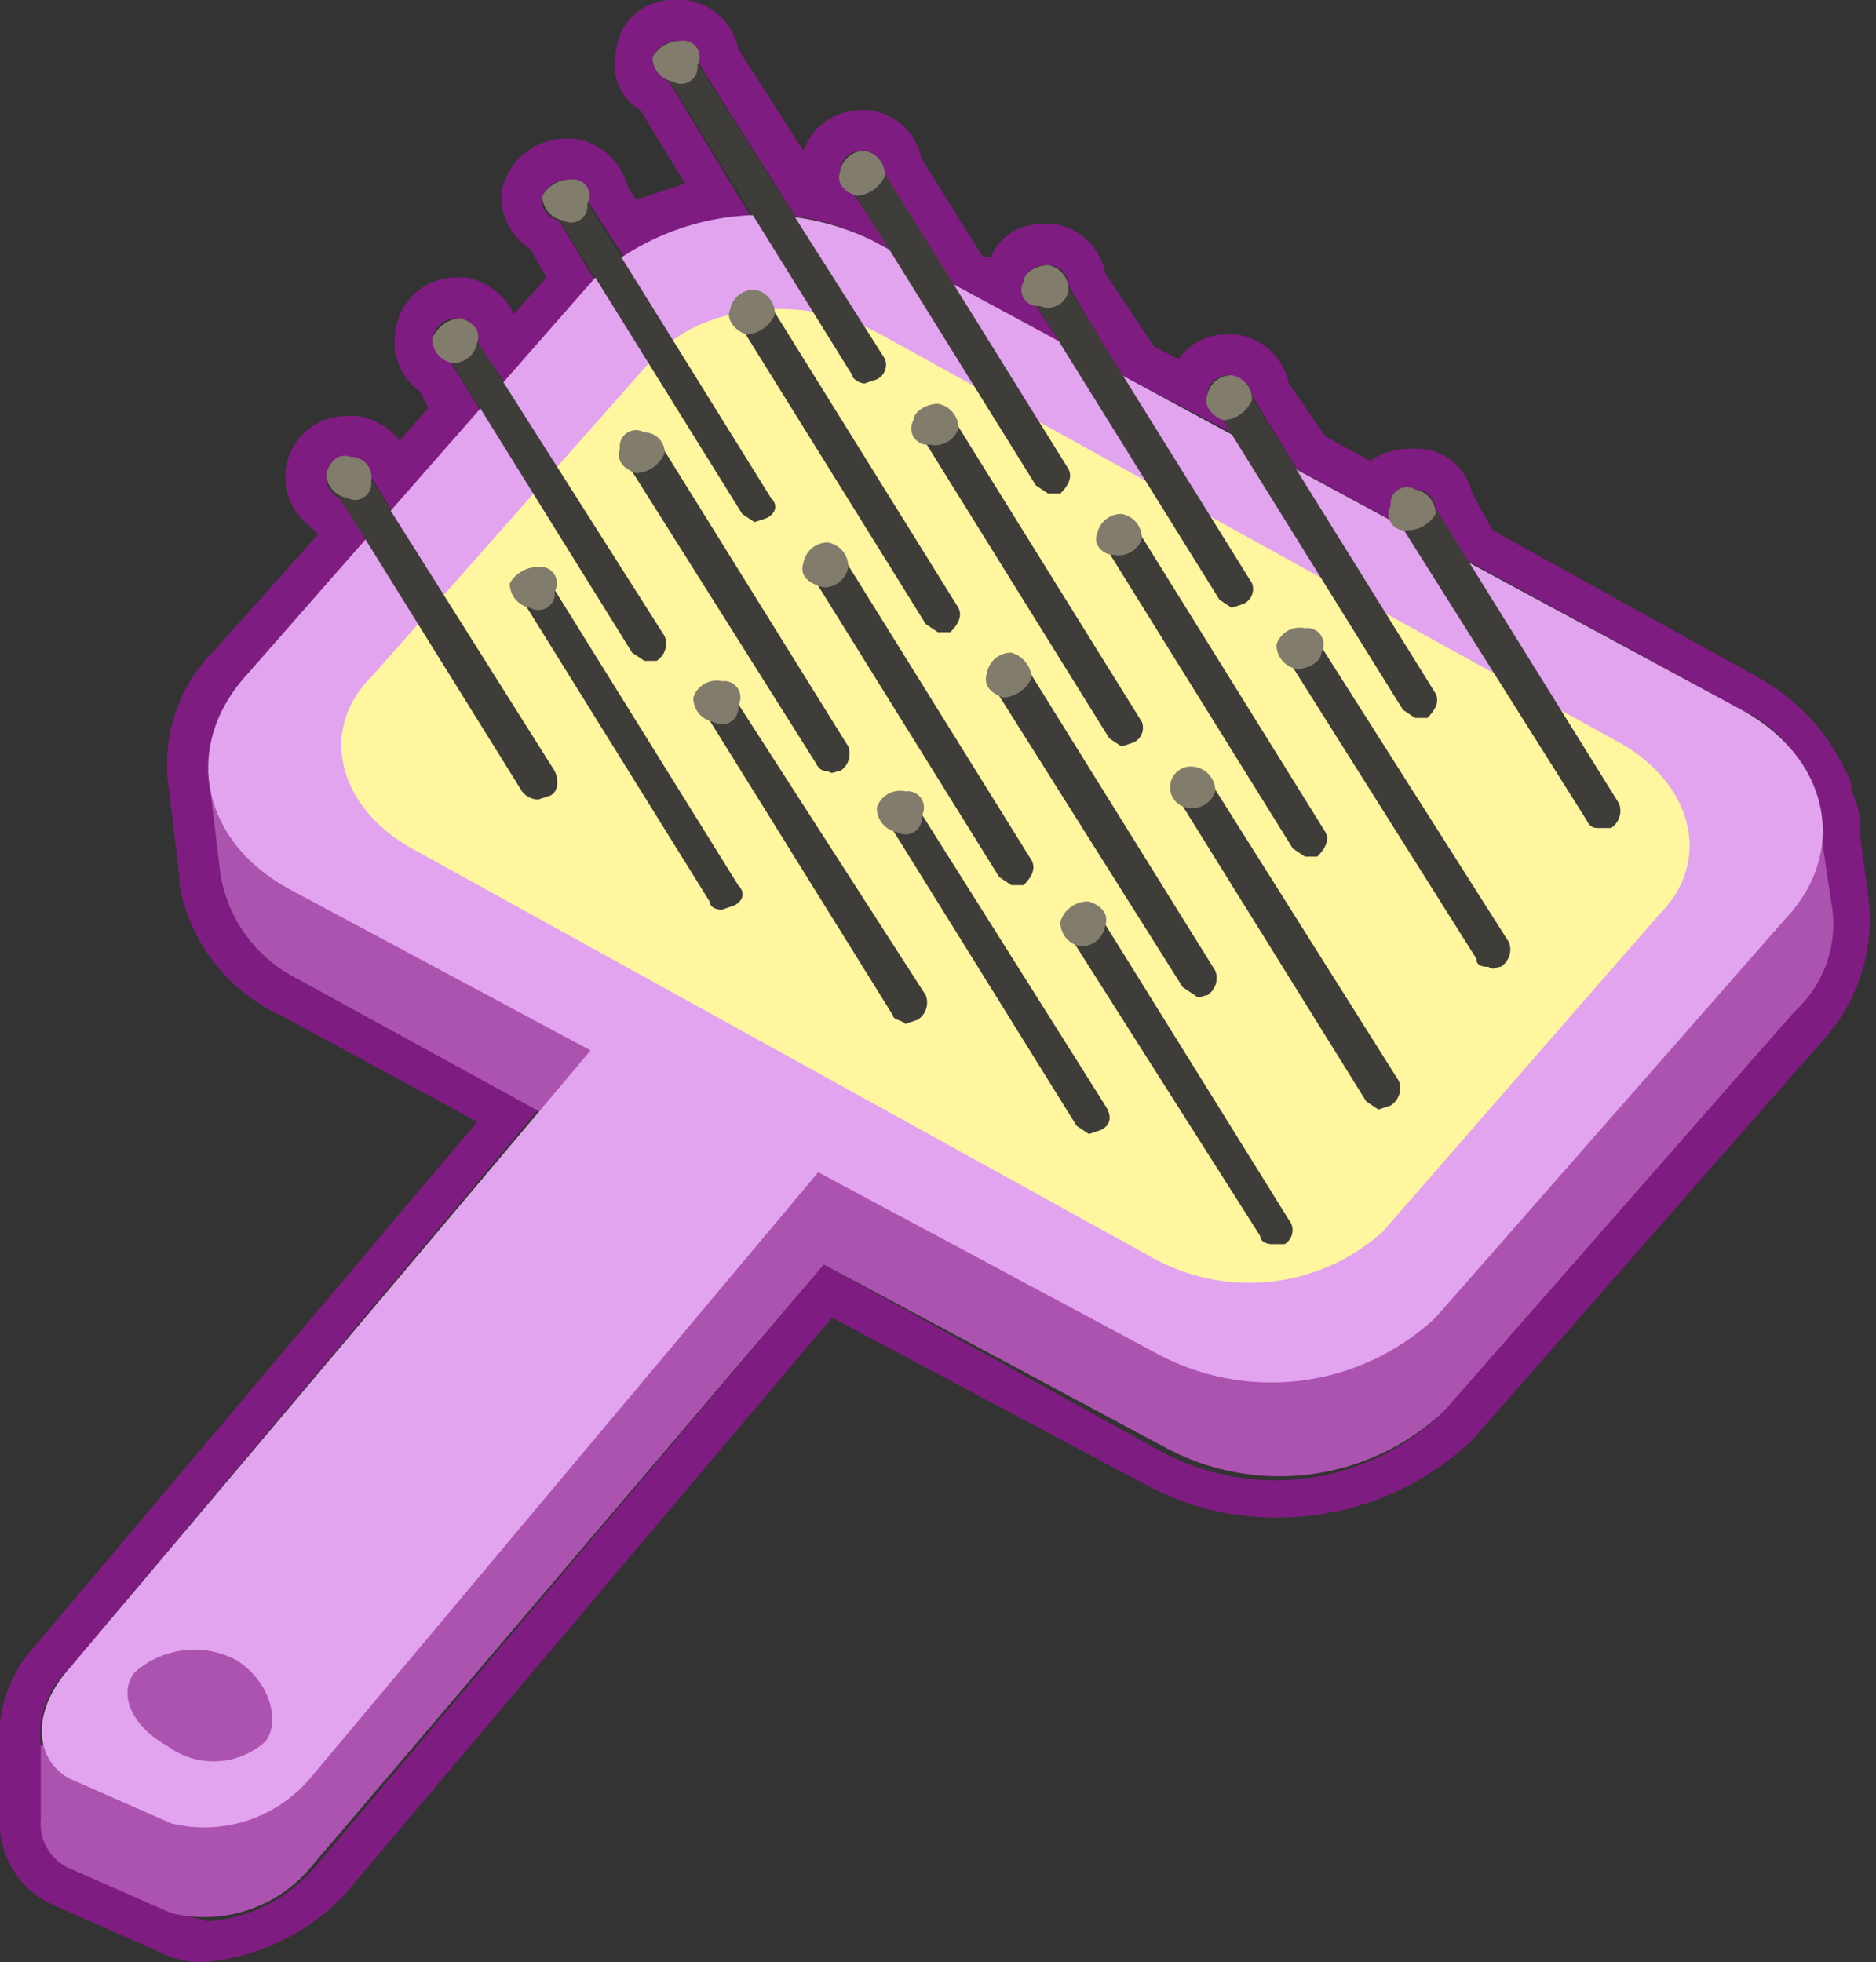 <svg xmlns="http://www.w3.org/2000/svg" viewBox="0 0 46 48.1"><rect x="0" y="0" width="46" height="48.1" fill="#333333" stroke="none"/><g id="Layer_2" data-name="Layer 2"><g id="Layer_1-2" data-name="Layer 1"><g id="fu_brush"><path d="M16.6,1h.1c.3,0,.4.3.4.5l2.4,3.8a6,6,0,0,1,1.9.6l.4.2-.9-1.4c-.2-.1-.4-.3-.3-.5a.5.5,0,0,1,.5-.5h.1a.6.6,0,0,1,.5.6L23.4,7,26,8.4l-.6-.9a.5.5,0,0,1-.3-.6c0-.2.3-.4.5-.4h.1a.5.5,0,0,1,.5.5l1.3,2.2,2.7,1.4-.3-.4c-.2-.1-.4-.3-.3-.5a.5.5,0,0,1,.5-.5h.1c.3.1.5.3.5.5l1.1,1.8,2.4,1.3c-.1-.1-.2-.3-.1-.4s.2-.4.5-.4h.1a.5.5,0,0,1,.5.5l.7,1.2,6.8,3.7a3.3,3.3,0,0,1,1.8,2.1h0v.2a2.8,2.8,0,0,1,.1.9l.2,1.6h0a2.9,2.9,0,0,1-.9,2.7l-8.6,9.8a5.9,5.9,0,0,1-6.8.9L20.2,31,7.7,45.8a3.8,3.8,0,0,1-2.6,1.3l-.8-.2L1.8,45.8a1.2,1.2,0,0,1-.7-1.2h0V42.8H1a2.2,2.2,0,0,1,.7-1.9L13.2,27.2,7.3,24a3.5,3.5,0,0,1-1.9-2.6h0l-.3-2.5h0A3.5,3.5,0,0,1,6,16.6l3-3.4-.7-1a.6.6,0,0,1-.3-.6c0-.2.3-.4.6-.4h0a.5.5,0,0,1,.5.5l.5.8,2.2-2.4L11,8.8a.7.7,0,0,1-.4-.5.6.6,0,0,1,.6-.5h.1a.5.5,0,0,1,.4.6l.7,1,2.2-2.5-.9-1.5a.5.5,0,0,1-.4-.6.7.7,0,0,1,.6-.4H14c.2,0,.4.3.4.5l.9,1.4a5.7,5.7,0,0,1,3.1-1L16.4,2a.7.7,0,0,1-.4-.6.7.7,0,0,1,.6-.4m0-1h0a1.4,1.4,0,0,0-1.5,1.3,1.3,1.3,0,0,0,.6,1.4l1.1,1.8-1.2.4-.2-.3a1.6,1.6,0,0,0-1.3-1.2h-.2a1.6,1.6,0,0,0-1.6,1.3A1.5,1.5,0,0,0,13,6.1l.4.7-.8.9a1.6,1.6,0,0,0-1.2-.9h-.2A1.5,1.5,0,0,0,9.7,8.1a1.5,1.5,0,0,0,.6,1.5l.2.4-.7.8a1.7,1.7,0,0,0-1-.6H8.6a1.5,1.5,0,0,0-1,2.7l.2.2L5.3,15.9a3.9,3.9,0,0,0-1.2,2.8V19l.3,2.5v.2a4.4,4.4,0,0,0,2.5,3.2l4.8,2.6L.9,40.3A3.3,3.3,0,0,0,0,42.9v1.7h0a2.2,2.2,0,0,0,1.3,2.1l2.5,1.1a2.4,2.4,0,0,0,1.2.3,5.4,5.4,0,0,0,3.4-1.6l12-14.2,7.7,4.1a6.6,6.6,0,0,0,3.2.8,6.9,6.9,0,0,0,4.8-1.9l8.6-9.8a4.4,4.4,0,0,0,1.1-3.6l-.2-1.5a1.8,1.8,0,0,0-.2-1h0a.6.6,0,0,0-.1-.4,5.1,5.1,0,0,0-2.2-2.4L36.6,13l-.5-.9A1.4,1.4,0,0,0,34.8,11h-.2a1.7,1.7,0,0,0-1,.3l-1.1-.6-.9-1.3a1.5,1.5,0,0,0-1.3-1.2h-.2a1.4,1.4,0,0,0-1.2.6l-.6-.3L27.1,6.7a1.5,1.5,0,0,0-1.2-1.2h-.3a1.3,1.3,0,0,0-1.3.8h-.2L22.6,3.9a1.5,1.5,0,0,0-1.3-1.2h-.2a1.5,1.5,0,0,0-1.4,1L18.1,1.2A1.5,1.5,0,0,0,16.8,0Z" style="fill:#7f1c81"/><path d="M44.9,22.1h0l-.4-2.7a5.4,5.4,0,0,1-.8.8,1.8,1.8,0,0,0-.7-.5L21.7,8.2a6,6,0,0,0-6.8.9L7,18.1l-1.9.8.3,2.5h0A3.5,3.5,0,0,0,7.3,24l7.3,4L2.3,42.5v-.4L1,42.8v1.8h0a1.2,1.2,0,0,0,.7,1.2l2.5,1.1a3.4,3.4,0,0,0,3.4-1.1L20.2,31l8.4,4.5a5.9,5.9,0,0,0,6.8-.9L44,24.8A2.9,2.9,0,0,0,44.9,22.1Z" style="fill:#ac53b0"/><path d="M28.4,33.2,7.1,21.8C4.9,20.6,4.5,18.3,6,16.6l8.6-9.8a6.2,6.2,0,0,1,6.8-.9L42.7,17.4c2.2,1.2,2.6,3.5,1.1,5.1l-8.6,9.8A5.9,5.9,0,0,1,28.4,33.2Z" style="fill:#e2a4ef"/><path d="M4.2,44.7,1.7,43.6c-.9-.5-.9-1.7,0-2.7l13.5-16c1-1.1,2.5-1.6,3.4-1.1l2.6,1.1c.9.4.9,1.6-.1,2.6L7.6,43.6A3.4,3.4,0,0,1,4.2,44.7Z" style="fill:#e2a4ef"/><path d="M28.2,30.8l-18.1-10c-1.8-1-2.3-2.9-1-4.2L16,8.8c1.2-1.4,3.8-1.6,5.6-.6l18.1,10c1.8,1,2.3,2.9,1,4.2l-6.8,7.8A4.9,4.9,0,0,1,28.2,30.8Z" style="fill:#fff69f"/><path d="M6.5,42.7a1.9,1.9,0,0,1-2.4.1c-.9-.5-1.2-1.3-.8-1.8a2.2,2.2,0,0,1,2.5-.3C6.6,41.2,6.9,42.2,6.5,42.7Z" style="fill:#ac53b0"/><path d="M39.2,20.3c-.1,0-.2,0-.3-.2l-4.6-7.3c-.1-.2-.1-.5.1-.6a.6.6,0,0,1,.7.1l4.6,7.4a.5.5,0,0,1-.2.6Z" style="fill:#3f3d39"/><path d="M35.2,12.6a.8.8,0,0,1-.7.4.4.4,0,0,1-.4-.6.4.4,0,0,1,.6-.4A.6.6,0,0,1,35.2,12.6Z" style="fill:#827c6c"/><path d="M36.5,23.7c-.1,0-.3,0-.3-.2l-4.6-7.3a.4.4,0,0,1,.1-.6c.2-.1.5-.1.6.1L37,23.1a.5.5,0,0,1-.2.6C36.7,23.7,36.6,23.8,36.5,23.7Z" style="fill:#3f3d39"/><path d="M32.4,16c0,.2-.3.4-.6.4a.6.6,0,0,1-.5-.6.6.6,0,0,1,.7-.4A.4.4,0,0,1,32.4,16Z" style="fill:#827c6c"/><path d="M33.8,27.2l-.3-.2-4.6-7.4c-.1-.2-.1-.5.1-.6a.6.6,0,0,1,.7.2l4.6,7.3a.5.5,0,0,1-.2.6Z" style="fill:#3f3d39"/><path d="M29.8,19.4a.6.6,0,0,1-.7.4.5.5,0,1,1,.2-1A.6.6,0,0,1,29.8,19.4Z" style="fill:#827c6c"/><path d="M31.2,30.5c-.2,0-.3-.1-.3-.2l-4.7-7.4a.4.4,0,0,1,.2-.5.4.4,0,0,1,.6.1l4.6,7.4a.4.4,0,0,1-.1.6Z" style="fill:#3f3d39"/><path d="M27.1,22.7a.6.6,0,0,1-.6.5.6.6,0,0,1-.5-.6.7.7,0,0,1,.7-.5C27,22.2,27.2,22.4,27.1,22.7Z" style="fill:#827c6c"/><path d="M30.2,14.9l-.3-.2L25.3,7.3a.4.4,0,0,1,.8-.4l4.6,7.4a.4.4,0,0,1-.2.5Z" style="fill:#3f3d39"/><path d="M26.2,7.1a.5.5,0,0,1-.7.4.4.4,0,0,1-.4-.6c0-.2.3-.4.6-.4A.6.6,0,0,1,26.2,7.1Z" style="fill:#827c6c"/><path d="M27.5,18.3l-.3-.2-4.6-7.4a.4.4,0,0,1,.2-.6c.2-.1.4,0,.6.2L28,17.7a.4.4,0,0,1-.2.5Z" style="fill:#3f3d39"/><path d="M23.5,10.5a.6.6,0,0,1-.7.4.4.4,0,0,1-.4-.6c0-.2.3-.4.6-.4A.6.6,0,0,1,23.5,10.5Z" style="fill:#827c6c"/><path d="M24.8,21.7l-.3-.2-4.6-7.4a.4.4,0,0,1,.2-.5.4.4,0,0,1,.6.1l4.6,7.4c.1.2,0,.4-.2.6Z" style="fill:#3f3d39"/><path d="M20.8,13.9a.6.6,0,0,1-.6.5c-.4-.1-.6-.3-.5-.6a.6.6,0,0,1,.6-.5A.6.6,0,0,1,20.8,13.9Z" style="fill:#827c6c"/><path d="M22.2,25.1c-.1-.1-.3-.1-.3-.2l-4.6-7.4a.4.4,0,0,1,.1-.6.5.5,0,0,1,.6.2l4.7,7.3a.5.5,0,0,1-.2.6Z" style="fill:#3f3d39"/><path d="M18.1,17.3a.4.4,0,0,1-.6.4.6.6,0,0,1-.5-.6.6.6,0,0,1,.7-.4A.4.4,0,0,1,18.1,17.3Z" style="fill:#827c6c"/><path d="M21.2,9.4c-.1,0-.3-.1-.3-.2L16.3,1.8c-.2-.2-.1-.4.1-.6a.5.5,0,0,1,.6.2l4.7,7.4a.4.4,0,0,1-.2.5Z" style="fill:#3f3d39"/><path d="M17.1,1.6a.4.4,0,0,1-.6.4.6.6,0,0,1-.5-.6.8.8,0,0,1,.7-.4A.4.4,0,0,1,17.1,1.6Z" style="fill:#827c6c"/><path d="M18.5,12.8l-.3-.2L13.6,5.2c-.2-.2-.1-.4.1-.6a.5.5,0,0,1,.6.2l4.6,7.4c.2.2.1.4-.1.5Z" style="fill:#3f3d39"/><path d="M14.4,5a.4.4,0,0,1-.6.4.6.6,0,0,1-.5-.6.8.8,0,0,1,.7-.4A.4.4,0,0,1,14.4,5Z" style="fill:#827c6c"/><path d="M15.8,16.2l-.3-.2L10.9,8.6c-.2-.2-.1-.4.1-.5a.4.4,0,0,1,.6.1l4.7,7.4a.5.5,0,0,1-.2.6Z" style="fill:#3f3d39"/><path d="M11.7,8.4a.6.6,0,0,1-.6.5.6.6,0,0,1-.5-.6.8.8,0,0,1,.7-.5C11.6,7.9,11.8,8.1,11.7,8.4Z" style="fill:#827c6c"/><path d="M13.2,19.6a.5.5,0,0,1-.4-.2L8.2,12a.4.4,0,0,1,.8-.4l4.6,7.3c.1.2.1.5-.1.6Z" style="fill:#3f3d39"/><path d="M9.1,11.8a.4.4,0,0,1-.6.4.6.6,0,0,1-.5-.6c.1-.3.3-.5.6-.4A.5.5,0,0,1,9.1,11.8Z" style="fill:#827c6c"/><path d="M34.7,17.6l-.3-.2L29.8,10c-.1-.2-.1-.4.2-.6s.4,0,.6.2L35.2,17c.1.2,0,.4-.2.6Z" style="fill:#3f3d39"/><path d="M30.7,9.8a.8.8,0,0,1-.7.5c-.3-.1-.5-.4-.4-.6a.6.6,0,0,1,.6-.5A.6.6,0,0,1,30.7,9.8Z" style="fill:#827c6c"/><path d="M32,21l-.3-.2-4.6-7.4a.5.5,0,0,1,.1-.6.6.6,0,0,1,.7.2l4.6,7.4c.1.2,0,.4-.2.6Z" style="fill:#3f3d39"/><path d="M28,13.2a.6.6,0,0,1-.7.4c-.3,0-.5-.3-.4-.5a.6.6,0,0,1,.6-.5A.6.6,0,0,1,28,13.2Z" style="fill:#827c6c"/><path d="M29.3,24.4l-.3-.2-4.6-7.3a.4.4,0,0,1,.2-.6.5.5,0,0,1,.6.1l4.6,7.4a.5.5,0,0,1-.2.6C29.5,24.4,29.4,24.5,29.3,24.4Z" style="fill:#3f3d39"/><path d="M25.3,16.6a.8.8,0,0,1-.7.5c-.3-.1-.5-.3-.4-.6a.6.6,0,0,1,.6-.5A.7.7,0,0,1,25.3,16.6Z" style="fill:#827c6c"/><path d="M26.7,27.8l-.3-.2-4.6-7.4a.4.4,0,0,1,.1-.6.5.5,0,0,1,.6.2l4.6,7.3c.2.3.1.5-.1.6Z" style="fill:#3f3d39"/><path d="M22.6,20a.4.4,0,0,1-.6.4.6.6,0,0,1-.5-.6.6.6,0,0,1,.7-.4A.4.4,0,0,1,22.6,20Z" style="fill:#827c6c"/><path d="M25.7,12.1l-.3-.2L20.8,4.5c-.1-.2-.1-.4.2-.5s.4-.1.6.1l4.6,7.4c.1.2,0,.4-.2.6Z" style="fill:#3f3d39"/><path d="M21.7,4.3a.8.8,0,0,1-.7.5c-.3-.1-.5-.3-.4-.6a.6.6,0,0,1,.6-.5A.6.6,0,0,1,21.7,4.3Z" style="fill:#827c6c"/><path d="M23,15.5l-.3-.2L18.1,7.9a.5.5,0,0,1,.1-.6.6.6,0,0,1,.7.2l4.6,7.4c.1.2,0,.4-.2.6Z" style="fill:#3f3d39"/><path d="M19,7.7a.8.8,0,0,1-.7.5c-.3-.1-.5-.4-.4-.6a.6.6,0,0,1,.6-.5A.6.6,0,0,1,19,7.7Z" style="fill:#827c6c"/><path d="M20.3,18.9c-.1,0-.2,0-.3-.2l-4.6-7.3a.4.4,0,0,1,.2-.6.5.5,0,0,1,.6.1l4.6,7.4a.5.5,0,0,1-.2.6C20.5,18.9,20.4,19,20.3,18.9Z" style="fill:#3f3d39"/><path d="M16.3,11.1a.8.8,0,0,1-.7.5c-.3-.1-.5-.3-.4-.6a.4.4,0,0,1,.6-.4A.5.5,0,0,1,16.3,11.1Z" style="fill:#827c6c"/><path d="M17.7,22.3c-.2,0-.3-.1-.3-.2l-4.6-7.4a.4.4,0,0,1,.1-.6.5.5,0,0,1,.6.2l4.6,7.4c.2.2.1.4-.1.5Z" style="fill:#3f3d39"/><path d="M13.6,14.5a.4.4,0,0,1-.6.4.6.6,0,0,1-.5-.6.8.8,0,0,1,.7-.4A.4.4,0,0,1,13.6,14.5Z" style="fill:#827c6c"/></g></g></g></svg>